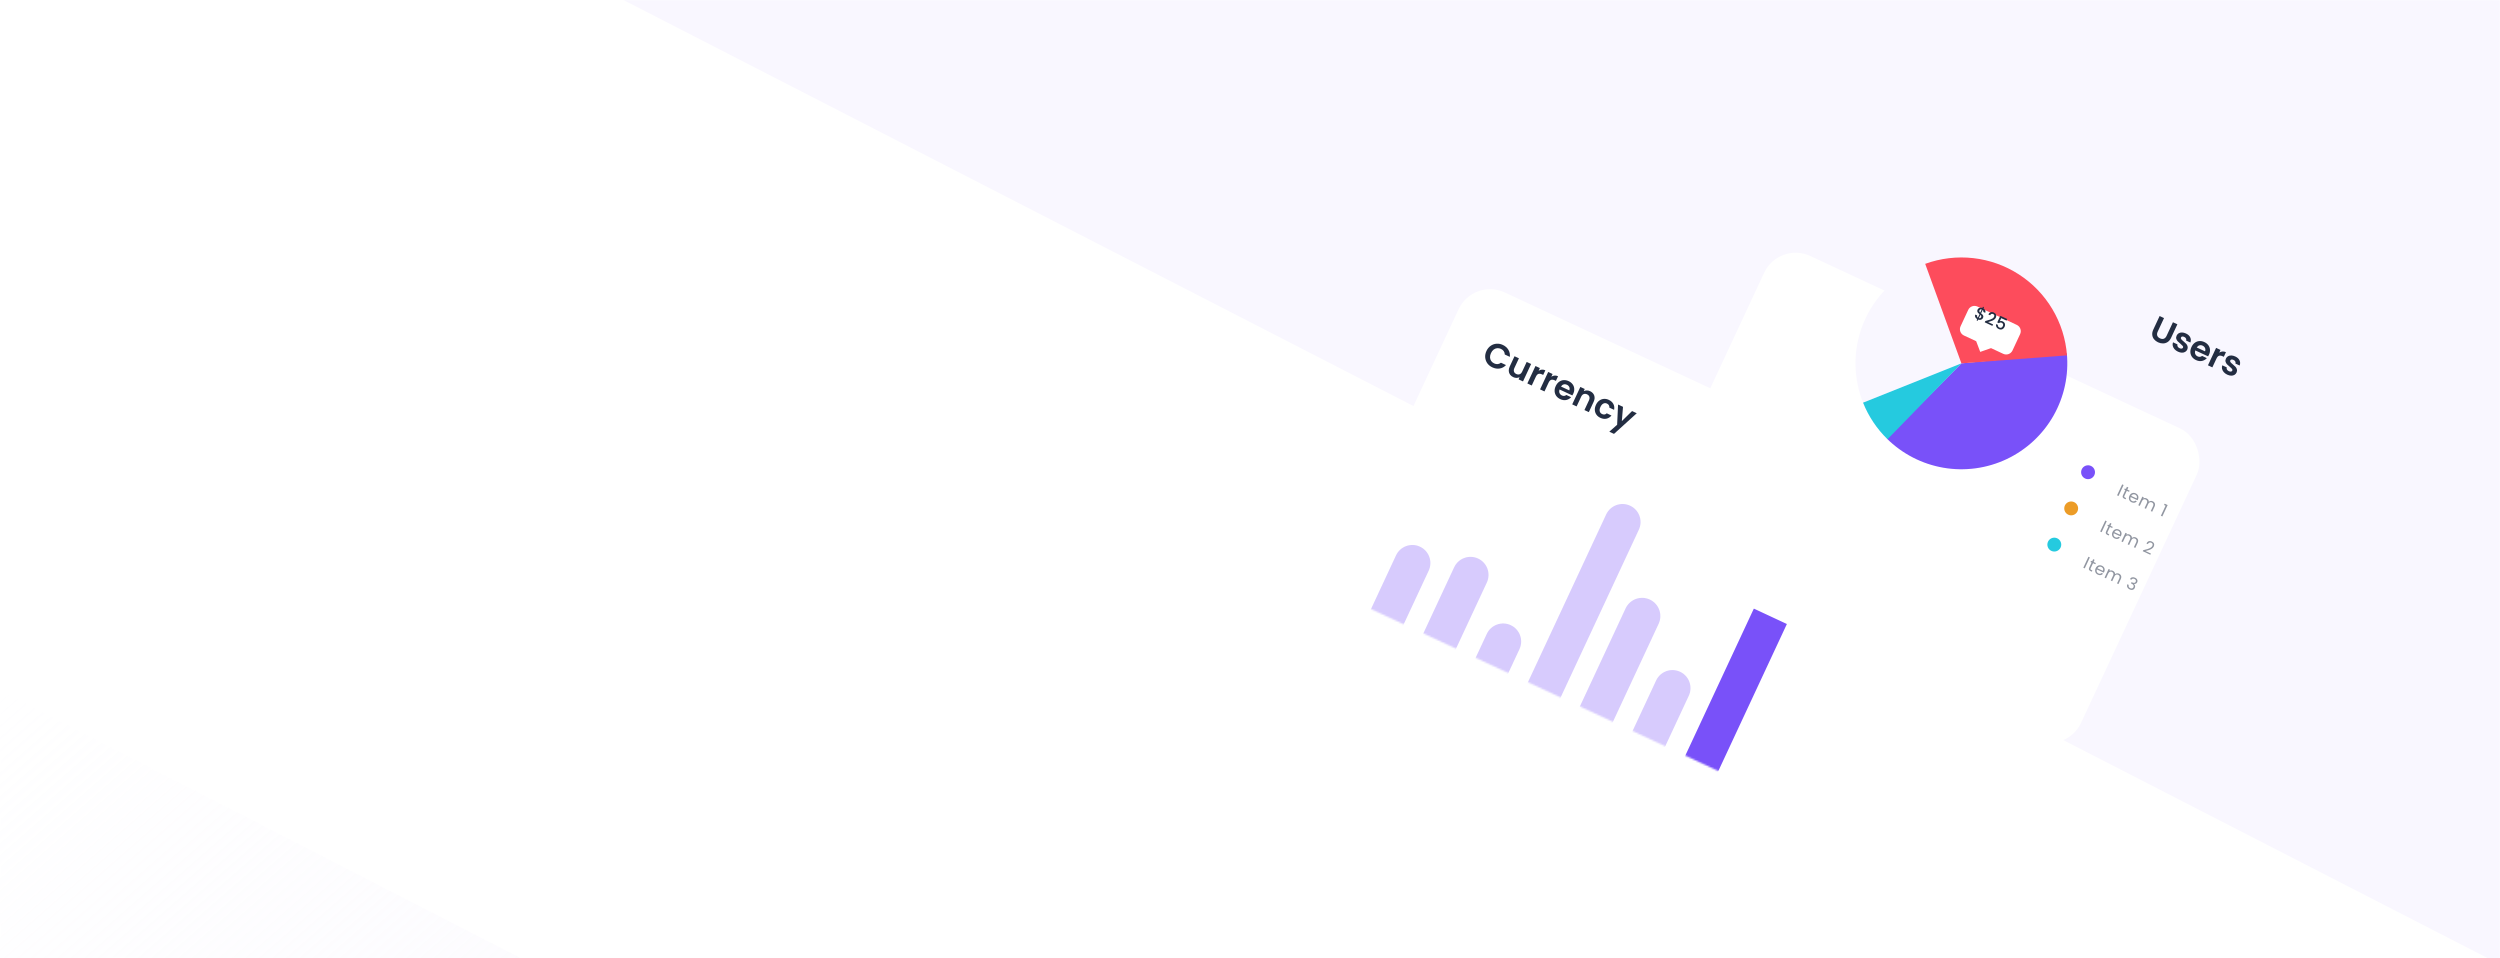 <svg width="1440" height="552" viewBox="0 0 1440 552" fill="none" xmlns="http://www.w3.org/2000/svg">
<rect width="1440" height="552" transform="matrix(1 0 0 -1 0 552)" fill="white"/>
<mask id="mask0_50_9" style="mask-type:alpha" maskUnits="userSpaceOnUse" x="0" y="0" width="1440" height="552">
<rect width="1440" height="552" transform="matrix(1 0 0 -1 0 552)" fill="white"/>
</mask>
<g mask="url(#mask0_50_9)">
<path d="M653.139 -1069.98C665.76 -1094.54 695.903 -1104.22 720.464 -1091.6L1998.45 -434.856C2023.01 -422.234 2032.69 -392.092 2020.06 -367.531L1546.48 554.031C1533.86 578.587 1503.92 588.368 1479.37 575.753C1365.5 517.268 1056.31 358.439 840.648 247.511C625.49 136.841 315.161 -22.572 201.005 -81.207C176.438 -93.826 166.946 -123.875 179.569 -148.44L653.139 -1069.98Z" fill="#F9F7FF"/>
<path d="M-290.889 304.471C-278.267 279.91 -248.124 270.232 -223.563 282.855L1150.89 989.227C1175.45 1001.85 1185.13 1031.99 1172.5 1056.55L807.262 1767.24C794.641 1791.79 764.599 1801.52 740.04 1788.9C620.679 1727.58 286.051 1555.66 53.223 1435.92C-179.06 1316.46 -514.924 1143.9 -634.587 1082.42C-659.153 1069.8 -668.747 1039.7 -656.123 1015.14L-290.889 304.471Z" fill="url(#paint0_linear_50_9)"/>
</g>
<rect x="848.603" y="160" width="274.996" height="197.82" rx="20" transform="rotate(25 848.603 160)" fill="white"/>
<mask id="mask1_50_9" style="mask-type:alpha" maskUnits="userSpaceOnUse" x="771" y="166" width="321" height="283">
<rect x="848.603" y="160" width="274.996" height="197.82" rx="20" transform="rotate(25 848.603 160)" fill="white"/>
</mask>
<g mask="url(#mask1_50_9)">
<path opacity="0.3" d="M804.101 319.906L789.783 350.611C787.358 355.811 789.608 361.993 794.808 364.418C800.009 366.843 806.191 364.593 808.616 359.393L822.933 328.688C825.358 323.487 823.109 317.306 817.908 314.881C812.708 312.456 806.526 314.706 804.101 319.906Z" fill="#7951F9"/>
<path opacity="0.3" d="M837.593 326.751L819.915 364.662C817.49 369.862 819.74 376.044 824.94 378.469C830.14 380.894 836.322 378.644 838.747 373.443L856.425 335.533C858.85 330.332 856.6 324.151 851.4 321.726C846.199 319.301 840.018 321.551 837.593 326.751Z" fill="#7951F9"/>
<path opacity="0.3" d="M856.385 365.12L850.046 378.712C847.621 383.912 849.871 390.094 855.072 392.519C860.272 394.944 866.454 392.694 868.879 387.494L875.217 373.901C877.642 368.701 875.392 362.519 870.192 360.094C864.991 357.669 858.81 359.919 856.385 365.12Z" fill="#7951F9"/>
<path opacity="0.3" d="M925.156 296.308L880.179 392.763C877.754 397.963 880.004 404.145 885.204 406.57C890.404 408.995 896.586 406.745 899.011 401.544L943.988 305.09C946.413 299.89 944.163 293.708 938.963 291.283C933.763 288.858 927.581 291.108 925.156 296.308Z" fill="#7951F9"/>
<path opacity="0.3" d="M936.347 350.423L910.145 406.615C907.694 411.87 909.968 418.118 915.224 420.568C920.479 423.019 926.727 420.745 929.177 415.49L955.38 359.298C957.83 354.043 955.557 347.795 950.301 345.345C945.045 342.894 938.798 345.168 936.347 350.423Z" fill="#7951F9"/>
<path opacity="0.3" d="M953.92 391.961L940.442 420.864C938.017 426.065 940.267 432.246 945.467 434.671C950.667 437.096 956.849 434.846 959.274 429.646L972.752 400.742C975.177 395.542 972.927 389.36 967.727 386.935C962.526 384.51 956.345 386.76 953.92 391.961Z" fill="#7951F9"/>
<path d="M1030.88 306.234L970.867 434.93C968.417 440.186 970.69 446.433 975.946 448.884C981.202 451.335 987.449 449.061 989.9 443.805L1049.91 315.109C1052.36 309.854 1050.09 303.607 1044.83 301.156C1039.58 298.705 1033.33 300.979 1030.88 306.234Z" fill="#7951F9"/>
</g>
<path d="M856.197 202.16C856.777 200.915 857.574 199.933 858.586 199.213C859.616 198.487 860.741 198.078 861.961 197.985C863.199 197.885 864.423 198.117 865.631 198.681C867.045 199.34 868.114 200.28 868.84 201.501C869.565 202.722 869.84 204.072 869.666 205.55L866.748 204.189C866.74 203.449 866.54 202.805 866.149 202.255C865.77 201.71 865.237 201.277 864.548 200.956C863.811 200.613 863.07 200.481 862.327 200.561C861.601 200.634 860.929 200.909 860.309 201.385C859.702 201.867 859.201 202.531 858.807 203.377C858.418 204.211 858.232 205.021 858.247 205.808C858.28 206.589 858.499 207.286 858.904 207.902C859.326 208.511 859.906 208.987 860.643 209.331C861.332 209.652 862.006 209.782 862.667 209.723C863.345 209.656 863.97 209.389 864.542 208.92L867.46 210.281C866.434 211.376 865.22 212.039 863.819 212.268C862.435 212.491 861.03 212.27 859.604 211.605C858.396 211.041 857.429 210.259 856.704 209.259C855.996 208.253 855.587 207.127 855.475 205.884C855.376 204.646 855.616 203.404 856.197 202.16ZM881.931 209.658L877.248 219.7L874.692 218.508L875.284 217.239C874.755 217.522 874.165 217.666 873.515 217.672C872.883 217.672 872.259 217.528 871.642 217.24C870.857 216.874 870.238 216.387 869.786 215.779C869.339 215.159 869.09 214.447 869.039 213.643C869.005 212.832 869.196 211.98 869.613 211.086L872.36 205.195L874.898 206.378L872.32 211.907C871.948 212.704 871.86 213.414 872.056 214.035C872.257 214.643 872.702 215.108 873.391 215.43C874.092 215.756 874.741 215.801 875.337 215.564C875.938 215.315 876.425 214.792 876.797 213.994L879.375 208.466L881.931 209.658ZM886.245 213.568C886.819 213.188 887.437 212.968 888.097 212.908C888.77 212.854 889.444 212.985 890.121 213.301L888.879 215.965L888.208 215.652C887.41 215.28 886.719 215.186 886.133 215.369C885.56 215.558 885.056 216.117 884.622 217.048L882.289 222.051L879.752 220.867L884.434 210.825L886.972 212.009L886.245 213.568ZM893.574 216.985C894.148 216.605 894.765 216.386 895.426 216.326C896.098 216.272 896.773 216.402 897.449 216.718L896.207 219.382L895.536 219.07C894.739 218.698 894.047 218.603 893.462 218.786C892.888 218.975 892.385 219.535 891.951 220.465L889.618 225.468L887.08 224.284L891.763 214.243L894.3 215.426L893.574 216.985ZM906.186 226.816C906.017 227.179 905.841 227.494 905.657 227.761L898.316 224.338C898.039 225.091 898.027 225.778 898.283 226.397C898.538 227.016 898.993 227.478 899.645 227.782C900.588 228.222 901.447 228.13 902.223 227.506L904.96 228.782C904.22 229.614 903.292 230.152 902.177 230.397C901.068 230.631 899.915 230.468 898.719 229.91C897.752 229.46 896.981 228.842 896.405 228.059C895.846 227.269 895.533 226.38 895.464 225.391C895.407 224.409 895.618 223.404 896.097 222.377C896.582 221.337 897.219 220.524 898.008 219.935C898.797 219.347 899.671 219.019 900.63 218.951C901.588 218.883 902.563 219.08 903.554 219.542C904.508 219.987 905.264 220.59 905.822 221.35C906.392 222.116 906.705 222.975 906.76 223.928C906.834 224.875 906.643 225.837 906.186 226.816ZM903.896 224.866C904.188 224.207 904.195 223.578 903.916 222.977C903.643 222.364 903.174 221.903 902.509 221.593C901.881 221.3 901.259 221.245 900.644 221.429C900.046 221.607 899.541 222.011 899.129 222.643L903.896 224.866ZM915.911 225.326C917.107 225.884 917.896 226.716 918.278 227.821C918.666 228.914 918.544 230.137 917.913 231.49L915.166 237.381L912.629 236.198L915.215 230.651C915.587 229.854 915.672 229.151 915.471 228.542C915.275 227.921 914.832 227.45 914.144 227.128C913.443 226.802 912.785 226.76 912.172 227.003C911.576 227.24 911.092 227.758 910.72 228.555L908.133 234.102L905.596 232.918L910.278 222.877L912.816 224.06L912.233 225.311C912.774 225.033 913.361 224.895 913.993 224.896C914.643 224.89 915.282 225.033 915.911 225.326ZM919.268 233.181C919.753 232.142 920.387 231.334 921.171 230.758C921.96 230.17 922.828 229.839 923.774 229.766C924.726 229.68 925.686 229.862 926.652 230.313C927.897 230.894 928.778 231.687 929.294 232.693C929.829 233.692 929.973 234.819 929.727 236.072L926.989 234.796C927.047 234.293 926.957 233.839 926.72 233.434C926.5 233.023 926.136 232.698 925.628 232.462C924.903 232.124 924.205 232.122 923.534 232.456C922.869 232.779 922.311 233.423 921.86 234.39C921.415 235.345 921.28 236.186 921.455 236.915C921.636 237.632 922.089 238.16 922.814 238.498C923.841 238.977 924.726 238.83 925.468 238.058L928.205 239.335C927.42 240.293 926.467 240.9 925.347 241.158C924.227 241.415 923.05 241.256 921.817 240.681C920.851 240.231 920.091 239.619 919.539 238.847C918.993 238.062 918.689 237.185 918.626 236.214C918.57 235.232 918.784 234.221 919.268 233.181ZM942.773 238.029L929.659 249.921L926.958 248.661L931.466 244.673L932.006 233.008L934.852 234.335L934.173 242.559L940.072 236.77L942.773 238.029Z" fill="#232D42"/>
<g filter="url(#filter0_d_50_9)">
<rect x="1084.6" y="79" width="274.996" height="197.82" rx="20" transform="rotate(25 1084.6 79)" fill="white"/>
</g>
<path opacity="0.5" d="M1223.2 279.379L1220.26 285.696L1219.43 285.311L1222.38 278.994L1223.2 279.379ZM1225.03 282.703L1223.66 285.63C1223.55 285.872 1223.52 286.068 1223.58 286.218C1223.64 286.363 1223.79 286.494 1224.04 286.613L1224.65 286.896L1224.33 287.594L1223.58 287.247C1223.12 287.033 1222.83 286.767 1222.7 286.448C1222.57 286.13 1222.61 285.729 1222.84 285.245L1224.2 282.318L1223.56 282.018L1223.88 281.338L1224.52 281.638L1225.1 280.388L1225.93 280.772L1225.35 282.023L1226.64 282.627L1226.33 283.307L1225.03 282.703ZM1231.47 287.668C1231.39 287.825 1231.31 287.987 1231.21 288.154L1227.24 286.303C1227.04 286.806 1227.03 287.268 1227.2 287.686C1227.38 288.102 1227.69 288.411 1228.12 288.614C1228.48 288.78 1228.81 288.837 1229.13 288.784C1229.45 288.727 1229.72 288.582 1229.95 288.35L1230.83 288.764C1230.48 289.179 1230.03 289.445 1229.49 289.561C1228.95 289.671 1228.39 289.588 1227.8 289.312C1227.33 289.092 1226.95 288.789 1226.68 288.403C1226.41 288.02 1226.26 287.585 1226.23 287.1C1226.2 286.609 1226.3 286.106 1226.54 285.593C1226.78 285.079 1227.09 284.677 1227.48 284.386C1227.87 284.095 1228.29 283.933 1228.76 283.899C1229.23 283.862 1229.71 283.957 1230.19 284.182C1230.66 284.402 1231.03 284.699 1231.3 285.074C1231.56 285.448 1231.71 285.862 1231.73 286.314C1231.77 286.764 1231.68 287.215 1231.47 287.668ZM1230.7 287.099C1230.84 286.785 1230.9 286.483 1230.86 286.195C1230.83 285.901 1230.72 285.64 1230.53 285.412C1230.35 285.181 1230.12 284.998 1229.83 284.863C1229.41 284.669 1228.99 284.635 1228.57 284.763C1228.16 284.894 1227.82 285.185 1227.56 285.636L1230.7 287.099ZM1240 288.746C1240.39 288.927 1240.69 289.169 1240.92 289.473C1241.15 289.771 1241.28 290.121 1241.3 290.523C1241.33 290.925 1241.23 291.355 1241.02 291.814L1239.66 294.742L1238.84 294.361L1240.15 291.552C1240.38 291.056 1240.43 290.621 1240.31 290.246C1240.19 289.867 1239.92 289.581 1239.5 289.386C1239.08 289.186 1238.67 289.166 1238.29 289.326C1237.91 289.479 1237.59 289.816 1237.35 290.335L1236.08 293.072L1235.26 292.692L1236.57 289.883C1236.8 289.387 1236.85 288.952 1236.73 288.576C1236.61 288.198 1236.34 287.911 1235.92 287.717C1235.5 287.517 1235.09 287.497 1234.71 287.656C1234.33 287.81 1234.01 288.146 1233.77 288.666L1232.5 291.403L1231.67 291.018L1233.99 286.052L1234.81 286.437L1234.48 287.152C1234.76 286.969 1235.07 286.871 1235.41 286.859C1235.75 286.849 1236.09 286.922 1236.42 287.077C1236.84 287.271 1237.16 287.537 1237.4 287.874C1237.63 288.21 1237.74 288.596 1237.73 289.032C1238.03 288.747 1238.39 288.582 1238.8 288.538C1239.21 288.494 1239.61 288.563 1240 288.746ZM1246.5 290.872L1246.85 290.12L1248.56 290.915L1245.5 297.467L1244.67 297.078L1247.37 291.278L1246.5 290.872Z" fill="#232D42"/>
<circle cx="1202.72" cy="272.002" r="4" transform="rotate(25 1202.72 272.002)" fill="#7951F9"/>
<path opacity="0.5" d="M1203.76 321.069L1200.82 327.386L1199.99 327.001L1202.94 320.684L1203.76 321.069ZM1205.59 324.392L1204.22 327.32C1204.11 327.562 1204.08 327.758 1204.14 327.908C1204.19 328.053 1204.35 328.184 1204.6 328.303L1205.21 328.586L1204.89 329.284L1204.14 328.937C1203.68 328.723 1203.39 328.457 1203.26 328.138C1203.13 327.82 1203.17 327.419 1203.4 326.935L1204.76 324.008L1204.12 323.708L1204.44 323.028L1205.08 323.328L1205.66 322.077L1206.49 322.462L1205.91 323.713L1207.2 324.317L1206.89 324.997L1205.59 324.392ZM1212.03 329.358C1211.95 329.515 1211.87 329.677 1211.77 329.844L1207.8 327.993C1207.6 328.496 1207.59 328.958 1207.76 329.376C1207.94 329.792 1208.25 330.101 1208.68 330.304C1209.04 330.47 1209.37 330.527 1209.69 330.473C1210.01 330.417 1210.28 330.272 1210.51 330.039L1211.39 330.454C1211.04 330.869 1210.59 331.135 1210.05 331.251C1209.51 331.361 1208.95 331.278 1208.36 331.002C1207.89 330.782 1207.51 330.479 1207.24 330.093C1206.97 329.71 1206.82 329.275 1206.79 328.79C1206.76 328.299 1206.86 327.796 1207.1 327.283C1207.34 326.769 1207.65 326.367 1208.04 326.076C1208.43 325.785 1208.85 325.623 1209.32 325.589C1209.79 325.552 1210.27 325.647 1210.75 325.872C1211.22 326.092 1211.59 326.389 1211.86 326.763C1212.12 327.138 1212.27 327.552 1212.29 328.004C1212.33 328.454 1212.24 328.905 1212.03 329.358ZM1211.25 328.789C1211.4 328.475 1211.46 328.173 1211.42 327.885C1211.39 327.59 1211.28 327.33 1211.09 327.102C1210.91 326.871 1210.68 326.688 1210.39 326.553C1209.97 326.359 1209.55 326.325 1209.13 326.453C1208.72 326.584 1208.38 326.875 1208.12 327.326L1211.25 328.789ZM1220.56 330.436C1220.95 330.617 1221.25 330.859 1221.48 331.163C1221.71 331.461 1221.84 331.811 1221.86 332.213C1221.89 332.615 1221.79 333.045 1221.58 333.504L1220.22 336.432L1219.4 336.051L1220.71 333.242C1220.94 332.746 1220.99 332.311 1220.87 331.936C1220.75 331.557 1220.48 331.271 1220.06 331.076C1219.64 330.876 1219.23 330.856 1218.85 331.016C1218.47 331.169 1218.15 331.506 1217.91 332.025L1216.64 334.762L1215.82 334.382L1217.13 331.572C1217.36 331.077 1217.41 330.642 1217.29 330.266C1217.17 329.888 1216.9 329.601 1216.48 329.407C1216.06 329.207 1215.65 329.187 1215.27 329.346C1214.89 329.5 1214.57 329.836 1214.33 330.356L1213.06 333.093L1212.23 332.708L1214.55 327.742L1215.37 328.126L1215.04 328.842C1215.32 328.659 1215.63 328.561 1215.97 328.549C1216.31 328.539 1216.65 328.612 1216.98 328.767C1217.4 328.961 1217.72 329.227 1217.96 329.564C1218.19 329.9 1218.3 330.286 1218.29 330.722C1218.59 330.436 1218.95 330.272 1219.36 330.228C1219.77 330.184 1220.17 330.253 1220.56 330.436ZM1226.84 333.552C1227.14 333.016 1227.56 332.681 1228.09 332.547C1228.63 332.414 1229.2 332.49 1229.82 332.778C1230.23 332.969 1230.55 333.21 1230.77 333.499C1231.01 333.785 1231.14 334.09 1231.17 334.414C1231.21 334.741 1231.16 335.064 1231.01 335.385C1230.83 335.759 1230.57 336.032 1230.23 336.202C1229.89 336.376 1229.53 336.421 1229.15 336.339L1229.13 336.384C1229.48 336.664 1229.7 337 1229.8 337.391C1229.89 337.782 1229.84 338.207 1229.62 338.666C1229.46 339.01 1229.24 339.285 1228.95 339.49C1228.67 339.688 1228.33 339.793 1227.94 339.804C1227.56 339.814 1227.14 339.717 1226.7 339.511C1226.06 339.212 1225.61 338.801 1225.36 338.277C1225.1 337.747 1225.1 337.163 1225.33 336.524L1226.13 336.896C1226.01 337.278 1226.02 337.643 1226.16 337.991C1226.31 338.339 1226.59 338.612 1227.02 338.809C1227.44 339.006 1227.81 339.047 1228.13 338.931C1228.46 338.811 1228.7 338.576 1228.87 338.226C1229.08 337.773 1229.08 337.376 1228.87 337.036C1228.66 336.696 1228.25 336.383 1227.64 336.099L1227.43 336.001L1227.75 335.313L1227.97 335.414C1228.53 335.667 1228.99 335.772 1229.36 335.73C1229.73 335.681 1230 335.469 1230.17 335.094C1230.32 334.774 1230.34 334.468 1230.21 334.176C1230.1 333.887 1229.85 333.652 1229.46 333.472C1229.09 333.297 1228.74 333.253 1228.42 333.339C1228.1 333.426 1227.84 333.622 1227.65 333.929L1226.84 333.552Z" fill="#232D42"/>
<circle cx="1183.28" cy="313.692" r="4" transform="rotate(25 1183.28 313.692)" fill="#25CADF"/>
<path opacity="0.5" d="M1213.48 300.224L1210.54 306.541L1209.71 306.156L1212.66 299.839L1213.48 300.224ZM1215.31 303.548L1213.94 306.475C1213.83 306.717 1213.8 306.913 1213.86 307.064C1213.92 307.208 1214.07 307.34 1214.32 307.458L1214.93 307.741L1214.61 308.439L1213.86 308.092C1213.4 307.878 1213.11 307.612 1212.98 307.293C1212.85 306.975 1212.89 306.574 1213.12 306.091L1214.48 303.163L1213.84 302.863L1214.16 302.183L1214.8 302.483L1215.38 301.233L1216.21 301.617L1215.63 302.868L1216.92 303.472L1216.61 304.152L1215.31 303.548ZM1221.75 308.513C1221.67 308.671 1221.59 308.832 1221.49 308.999L1217.52 307.148C1217.32 307.652 1217.31 308.113 1217.48 308.532C1217.66 308.947 1217.97 309.256 1218.4 309.459C1218.76 309.625 1219.09 309.682 1219.41 309.629C1219.73 309.572 1220 309.428 1220.23 309.195L1221.11 309.609C1220.76 310.024 1220.31 310.29 1219.77 310.406C1219.23 310.516 1218.67 310.433 1218.08 310.157C1217.61 309.937 1217.23 309.634 1216.96 309.248C1216.69 308.865 1216.54 308.431 1216.51 307.945C1216.48 307.454 1216.58 306.951 1216.82 306.438C1217.06 305.924 1217.37 305.522 1217.76 305.231C1218.15 304.94 1218.57 304.778 1219.04 304.744C1219.51 304.708 1219.99 304.802 1220.47 305.027C1220.94 305.247 1221.31 305.544 1221.58 305.919C1221.84 306.293 1221.99 306.707 1222.01 307.16C1222.05 307.609 1221.96 308.06 1221.75 308.513ZM1220.97 307.944C1221.12 307.63 1221.18 307.329 1221.14 307.04C1221.11 306.746 1221 306.485 1220.81 306.257C1220.63 306.027 1220.4 305.844 1220.11 305.708C1219.69 305.514 1219.27 305.481 1218.85 305.608C1218.44 305.739 1218.1 306.03 1217.84 306.482L1220.97 307.944ZM1230.28 309.592C1230.67 309.772 1230.97 310.014 1231.2 310.318C1231.43 310.616 1231.56 310.966 1231.58 311.368C1231.61 311.77 1231.51 312.2 1231.3 312.66L1229.94 315.587L1229.12 315.207L1230.43 312.397C1230.66 311.902 1230.71 311.466 1230.59 311.091C1230.47 310.712 1230.2 310.426 1229.78 310.231C1229.36 310.031 1228.95 310.011 1228.57 310.171C1228.19 310.324 1227.87 310.661 1227.63 311.181L1226.36 313.918L1225.54 313.537L1226.85 310.728C1227.08 310.232 1227.13 309.797 1227.01 309.422C1226.89 309.043 1226.62 308.757 1226.2 308.562C1225.78 308.362 1225.37 308.342 1224.99 308.501C1224.61 308.655 1224.29 308.992 1224.05 309.511L1222.78 312.248L1221.95 311.864L1224.27 306.897L1225.09 307.282L1224.76 307.998C1225.04 307.814 1225.35 307.716 1225.69 307.704C1226.03 307.694 1226.37 307.767 1226.7 307.922C1227.12 308.117 1227.44 308.382 1227.68 308.719C1227.91 309.055 1228.02 309.442 1228.01 309.877C1228.31 309.592 1228.67 309.427 1229.08 309.383C1229.49 309.339 1229.89 309.408 1230.28 309.592ZM1234.5 316.911C1235.56 316.653 1236.39 316.429 1237.01 316.239C1237.63 316.043 1238.19 315.799 1238.69 315.508C1239.19 315.214 1239.54 314.859 1239.74 314.442C1239.92 314.049 1239.97 313.696 1239.88 313.382C1239.8 313.065 1239.55 312.808 1239.12 312.611C1238.71 312.419 1238.33 312.4 1237.98 312.553C1237.64 312.702 1237.36 312.987 1237.14 313.408L1236.34 313.036C1236.68 312.37 1237.13 311.943 1237.69 311.755C1238.25 311.567 1238.83 311.615 1239.44 311.9C1240.07 312.19 1240.48 312.592 1240.68 313.105C1240.89 313.621 1240.85 314.182 1240.57 314.786C1240.34 315.287 1239.96 315.706 1239.43 316.043C1238.92 316.376 1238.38 316.635 1237.83 316.82C1237.29 316.999 1236.61 317.189 1235.79 317.39L1238.91 318.844L1238.59 319.533L1234.23 317.5L1234.5 316.911Z" fill="#232D42"/>
<circle cx="1193" cy="292.847" r="4" transform="rotate(25 1193 292.847)" fill="#EC9C27"/>
<circle cx="1129.77" cy="209.296" r="61" transform="rotate(25 1129.77 209.296)" fill="#F9F7FF"/>
<path d="M1190.49 203.486C1191.69 215.97 1189 228.519 1182.81 239.424C1176.62 250.328 1167.21 259.059 1155.88 264.427C1144.54 269.794 1131.83 271.538 1119.47 269.42C1107.11 267.302 1095.7 261.426 1086.8 252.591L1129.77 209.296L1190.49 203.486Z" fill="#7951F9"/>
<path d="M1108.91 151.975C1117.75 148.754 1127.23 147.626 1136.59 148.678C1145.95 149.731 1154.93 152.936 1162.85 158.042C1170.76 163.148 1177.38 170.017 1182.19 178.111C1187.01 186.204 1189.88 195.302 1190.59 204.692L1129.77 209.296L1108.91 151.975Z" fill="#FD4C5C"/>
<path d="M1087.2 252.99C1081.09 247.032 1076.29 239.857 1073.12 231.929L1129.77 209.296L1087.2 252.99Z" fill="#25CADF"/>
<g filter="url(#filter1_dd_50_9)">
<path d="M1133.69 172.503C1134.62 170.501 1137 169.635 1139 170.568L1161.66 181.134C1163.66 182.067 1164.53 184.447 1163.59 186.45L1159.2 195.875C1158.26 197.877 1155.88 198.744 1153.88 197.81L1146.83 194.52L1140.61 196.696L1138.28 190.535L1131.22 187.244C1129.22 186.311 1128.36 183.931 1129.29 181.929L1133.69 172.503Z" fill="white"/>
</g>
<path d="M1142.21 183.119C1142.07 183.421 1141.86 183.67 1141.58 183.865C1141.31 184.064 1140.99 184.186 1140.62 184.232C1140.25 184.281 1139.86 184.232 1139.45 184.085L1139.11 184.819L1138.52 184.544L1138.86 183.81C1138.32 183.491 1137.94 183.098 1137.73 182.633C1137.52 182.167 1137.53 181.687 1137.76 181.191L1138.87 181.707C1138.78 181.951 1138.76 182.183 1138.82 182.402C1138.88 182.615 1139.03 182.8 1139.26 182.958L1140.19 180.964C1139.83 180.673 1139.55 180.416 1139.34 180.195C1139.14 179.968 1139 179.698 1138.93 179.384C1138.86 179.072 1138.92 178.717 1139.1 178.318C1139.34 177.817 1139.71 177.485 1140.21 177.322C1140.71 177.153 1141.26 177.174 1141.86 177.384L1142.2 176.65L1142.79 176.925L1142.45 177.659C1142.96 177.955 1143.3 178.323 1143.49 178.762C1143.68 179.198 1143.68 179.677 1143.49 180.198L1142.38 179.683C1142.45 179.487 1142.46 179.287 1142.4 179.083C1142.34 178.873 1142.22 178.691 1142.04 178.538L1141.12 180.496C1141.48 180.781 1141.76 181.037 1141.97 181.264C1142.17 181.486 1142.31 181.752 1142.38 182.063C1142.45 182.368 1142.39 182.72 1142.21 183.119ZM1140.18 178.754C1140.07 179.002 1140.05 179.229 1140.13 179.436C1140.21 179.645 1140.37 179.856 1140.61 180.067L1141.46 178.236C1141.19 178.145 1140.93 178.142 1140.7 178.226C1140.48 178.312 1140.3 178.488 1140.18 178.754ZM1139.85 183.233C1140.13 183.314 1140.39 183.306 1140.62 183.207C1140.85 183.102 1141.03 182.929 1141.14 182.687C1141.25 182.446 1141.26 182.223 1141.17 182.02C1141.09 181.813 1140.94 181.604 1140.7 181.393L1139.85 183.233ZM1144.47 184.647C1145.28 184.416 1145.93 184.218 1146.41 184.053C1146.9 183.884 1147.34 183.677 1147.73 183.431C1148.11 183.185 1148.39 182.886 1148.55 182.536C1148.72 182.173 1148.76 181.849 1148.69 181.561C1148.61 181.277 1148.39 181.049 1148.02 180.877C1147.67 180.711 1147.33 180.696 1147.03 180.833C1146.73 180.966 1146.49 181.22 1146.3 181.595L1145.3 181.13C1145.64 180.45 1146.09 180.02 1146.65 179.841C1147.22 179.658 1147.81 179.709 1148.42 179.994C1149.08 180.301 1149.51 180.722 1149.71 181.256C1149.92 181.793 1149.88 182.364 1149.6 182.968C1149.39 183.403 1149.09 183.771 1148.67 184.072C1148.27 184.369 1147.84 184.606 1147.38 184.782C1146.93 184.956 1146.38 185.141 1145.71 185.338L1145.13 185.51L1148.01 186.85L1147.61 187.711L1143.2 185.657L1143.55 184.905L1144.47 184.647ZM1155.76 184.661L1152.72 183.246L1151.88 185.049C1152.09 184.939 1152.34 184.885 1152.64 184.885C1152.95 184.889 1153.25 184.957 1153.53 185.089C1154.04 185.326 1154.4 185.626 1154.61 185.99C1154.83 186.357 1154.93 186.738 1154.91 187.132C1154.89 187.529 1154.8 187.912 1154.62 188.281C1154.41 188.728 1154.14 189.086 1153.8 189.354C1153.47 189.62 1153.09 189.772 1152.65 189.811C1152.22 189.852 1151.76 189.758 1151.26 189.527C1150.6 189.22 1150.15 188.81 1149.9 188.298C1149.66 187.785 1149.62 187.242 1149.79 186.668L1150.8 187.137C1150.73 187.452 1150.77 187.747 1150.93 188.024C1151.08 188.294 1151.33 188.509 1151.67 188.67C1152.1 188.87 1152.48 188.889 1152.81 188.728C1153.15 188.57 1153.42 188.276 1153.62 187.847C1153.83 187.412 1153.87 187.029 1153.76 186.698C1153.65 186.361 1153.39 186.094 1152.97 185.897C1152.67 185.758 1152.38 185.717 1152.11 185.772C1151.84 185.824 1151.6 185.956 1151.39 186.168L1150.41 185.711L1152.19 181.896L1156.18 183.755L1155.76 184.661Z" fill="#232D42"/>
<path d="M1246.48 183.218L1242.83 191.048C1242.43 191.906 1242.35 192.669 1242.58 193.337C1242.82 193.992 1243.34 194.509 1244.15 194.887C1244.97 195.27 1245.71 195.342 1246.37 195.103C1247.03 194.853 1247.56 194.298 1247.96 193.44L1251.61 185.61L1254.17 186.802L1250.53 194.614C1250.02 195.69 1249.36 196.492 1248.54 197.021C1247.74 197.544 1246.86 197.81 1245.9 197.818C1244.95 197.832 1244 197.617 1243.04 197.172C1242.1 196.732 1241.33 196.145 1240.73 195.41C1240.14 194.68 1239.8 193.842 1239.7 192.897C1239.6 191.939 1239.8 190.922 1240.3 189.847L1243.94 182.035L1246.48 183.218ZM1254.49 202.552C1253.67 202.169 1253 201.68 1252.48 201.086C1251.97 200.479 1251.64 199.832 1251.49 199.145C1251.35 198.462 1251.4 197.805 1251.66 197.171L1254.21 198.363C1254.08 198.772 1254.12 199.18 1254.33 199.586C1254.55 199.997 1254.9 200.319 1255.4 200.55C1255.88 200.775 1256.3 200.853 1256.66 200.784C1257.03 200.72 1257.28 200.537 1257.42 200.235C1257.57 199.909 1257.52 199.588 1257.25 199.273C1257 198.952 1256.56 198.526 1255.93 197.994C1255.26 197.464 1254.73 196.989 1254.34 196.57C1253.96 196.157 1253.69 195.669 1253.52 195.107C1253.37 194.551 1253.45 193.934 1253.77 193.257C1254.03 192.701 1254.42 192.267 1254.95 191.954C1255.49 191.647 1256.12 191.499 1256.83 191.509C1257.56 191.525 1258.33 191.722 1259.14 192.099C1260.34 192.657 1261.15 193.405 1261.58 194.341C1262.02 195.266 1262.04 196.252 1261.64 197.301L1259.21 196.169C1259.36 195.753 1259.33 195.36 1259.14 194.99C1258.96 194.613 1258.63 194.309 1258.13 194.078C1257.67 193.863 1257.27 193.782 1256.94 193.833C1256.62 193.889 1256.39 194.068 1256.25 194.371C1256.09 194.709 1256.14 195.048 1256.39 195.387C1256.65 195.714 1257.1 196.134 1257.73 196.648C1258.37 197.167 1258.88 197.633 1259.26 198.046C1259.64 198.459 1259.9 198.95 1260.05 199.519C1260.21 200.081 1260.15 200.697 1259.85 201.368C1259.58 201.948 1259.17 202.391 1258.63 202.698C1258.11 203.011 1257.48 203.159 1256.75 203.143C1256.04 203.121 1255.28 202.924 1254.49 202.552ZM1272.38 204.317C1272.21 204.68 1272.03 204.995 1271.85 205.262L1264.51 201.839C1264.23 202.592 1264.22 203.279 1264.47 203.898C1264.73 204.517 1265.18 204.979 1265.83 205.284C1266.78 205.723 1267.64 205.631 1268.41 205.007L1271.15 206.284C1270.41 207.115 1269.48 207.653 1268.37 207.899C1267.26 208.132 1266.1 207.969 1264.91 207.412C1263.94 206.961 1263.17 206.344 1262.59 205.56C1262.04 204.77 1261.72 203.881 1261.65 202.892C1261.6 201.91 1261.81 200.905 1262.29 199.878C1262.77 198.838 1263.41 198.025 1264.2 197.436C1264.99 196.848 1265.86 196.52 1266.82 196.452C1267.78 196.384 1268.75 196.581 1269.74 197.043C1270.7 197.489 1271.45 198.091 1272.01 198.851C1272.58 199.617 1272.89 200.477 1272.95 201.43C1273.02 202.376 1272.83 203.339 1272.38 204.317ZM1270.09 202.367C1270.38 201.709 1270.38 201.079 1270.1 200.478C1269.83 199.865 1269.36 199.404 1268.7 199.094C1268.07 198.801 1267.45 198.746 1266.83 198.93C1266.23 199.108 1265.73 199.512 1265.32 200.144L1270.09 202.367ZM1278.28 203.12C1278.85 202.74 1279.47 202.521 1280.13 202.461C1280.8 202.407 1281.48 202.537 1282.15 202.853L1280.91 205.518L1280.24 205.205C1279.44 204.833 1278.75 204.738 1278.17 204.921C1277.59 205.11 1277.09 205.67 1276.66 206.6L1274.32 211.603L1271.78 210.42L1276.47 200.378L1279.01 201.561L1278.28 203.12ZM1282.88 215.792C1282.06 215.409 1281.39 214.92 1280.87 214.326C1280.36 213.719 1280.03 213.072 1279.88 212.384C1279.74 211.702 1279.8 211.044 1280.05 210.411L1282.6 211.603C1282.47 212.012 1282.51 212.42 1282.72 212.826C1282.94 213.237 1283.3 213.559 1283.79 213.79C1284.27 214.015 1284.69 214.093 1285.05 214.024C1285.42 213.96 1285.67 213.777 1285.81 213.475C1285.97 213.149 1285.91 212.828 1285.64 212.513C1285.4 212.192 1284.96 211.765 1284.32 211.234C1283.66 210.703 1283.13 210.229 1282.73 209.81C1282.35 209.397 1282.08 208.909 1281.92 208.347C1281.76 207.79 1281.84 207.174 1282.16 206.497C1282.42 205.941 1282.81 205.507 1283.34 205.194C1283.88 204.887 1284.51 204.739 1285.23 204.749C1285.95 204.765 1286.72 204.962 1287.53 205.339C1288.73 205.897 1289.54 206.644 1289.97 207.581C1290.41 208.506 1290.43 209.492 1290.03 210.541L1287.6 209.409C1287.75 208.993 1287.73 208.6 1287.53 208.229C1287.35 207.852 1287.02 207.548 1286.52 207.317C1286.06 207.103 1285.67 207.022 1285.33 207.073C1285.01 207.129 1284.78 207.308 1284.64 207.61C1284.48 207.949 1284.53 208.287 1284.79 208.626C1285.05 208.953 1285.49 209.374 1286.12 209.887C1286.76 210.407 1287.27 210.873 1287.65 211.286C1288.03 211.699 1288.3 212.19 1288.44 212.759C1288.61 213.321 1288.54 213.937 1288.24 214.607C1287.97 215.188 1287.57 215.631 1287.03 215.938C1286.5 216.251 1285.87 216.399 1285.14 216.383C1284.43 216.361 1283.68 216.164 1282.88 215.792Z" fill="#232D42"/>
<defs>
<filter id="filter0_d_50_9" x="847.574" y="45.574" width="519.687" height="482.357" filterUnits="userSpaceOnUse" color-interpolation-filters="sRGB">
<feFlood flood-opacity="0" result="BackgroundImageFix"/>
<feColorMatrix in="SourceAlpha" type="matrix" values="0 0 0 0 0 0 0 0 0 0 0 0 0 0 0 0 0 0 127 0" result="hardAlpha"/>
<feOffset dx="-60" dy="60"/>
<feGaussianBlur stdDeviation="50"/>
<feColorMatrix type="matrix" values="0 0 0 0 0.629 0 0 0 0 0.558 0 0 0 0 0.842 0 0 0 0.3 0"/>
<feBlend mode="normal" in2="BackgroundImageFix" result="effect1_dropShadow_50_9"/>
<feBlend mode="normal" in="SourceGraphic" in2="effect1_dropShadow_50_9" result="shape"/>
</filter>
<filter id="filter1_dd_50_9" x="1104.91" y="150.193" width="83.055" height="75.993" filterUnits="userSpaceOnUse" color-interpolation-filters="sRGB">
<feFlood flood-opacity="0" result="BackgroundImageFix"/>
<feColorMatrix in="SourceAlpha" type="matrix" values="0 0 0 0 0 0 0 0 0 0 0 0 0 0 0 0 0 0 127 0" result="hardAlpha"/>
<feOffset dy="4"/>
<feGaussianBlur stdDeviation="12"/>
<feColorMatrix type="matrix" values="0 0 0 0 0 0 0 0 0 0 0 0 0 0 0 0 0 0 0.08 0"/>
<feBlend mode="normal" in2="BackgroundImageFix" result="effect1_dropShadow_50_9"/>
<feColorMatrix in="SourceAlpha" type="matrix" values="0 0 0 0 0 0 0 0 0 0 0 0 0 0 0 0 0 0 127 0" result="hardAlpha"/>
<feOffset dy="2"/>
<feGaussianBlur stdDeviation="2"/>
<feColorMatrix type="matrix" values="0 0 0 0 0 0 0 0 0 0 0 0 0 0 0 0 0 0 0.08 0"/>
<feBlend mode="normal" in2="effect1_dropShadow_50_9" result="effect2_dropShadow_50_9"/>
<feBlend mode="normal" in="SourceGraphic" in2="effect2_dropShadow_50_9" result="shape"/>
</filter>
<linearGradient id="paint0_linear_50_9" x1="885.5" y1="1347" x2="29.5" y2="368.5" gradientUnits="userSpaceOnUse">
<stop stop-color="#F5F2FD"/>
<stop offset="1" stop-color="#F5F2FD" stop-opacity="0"/>
<stop offset="1" stop-color="#F5F2FD" stop-opacity="0.096"/>
</linearGradient>
</defs>
</svg>
